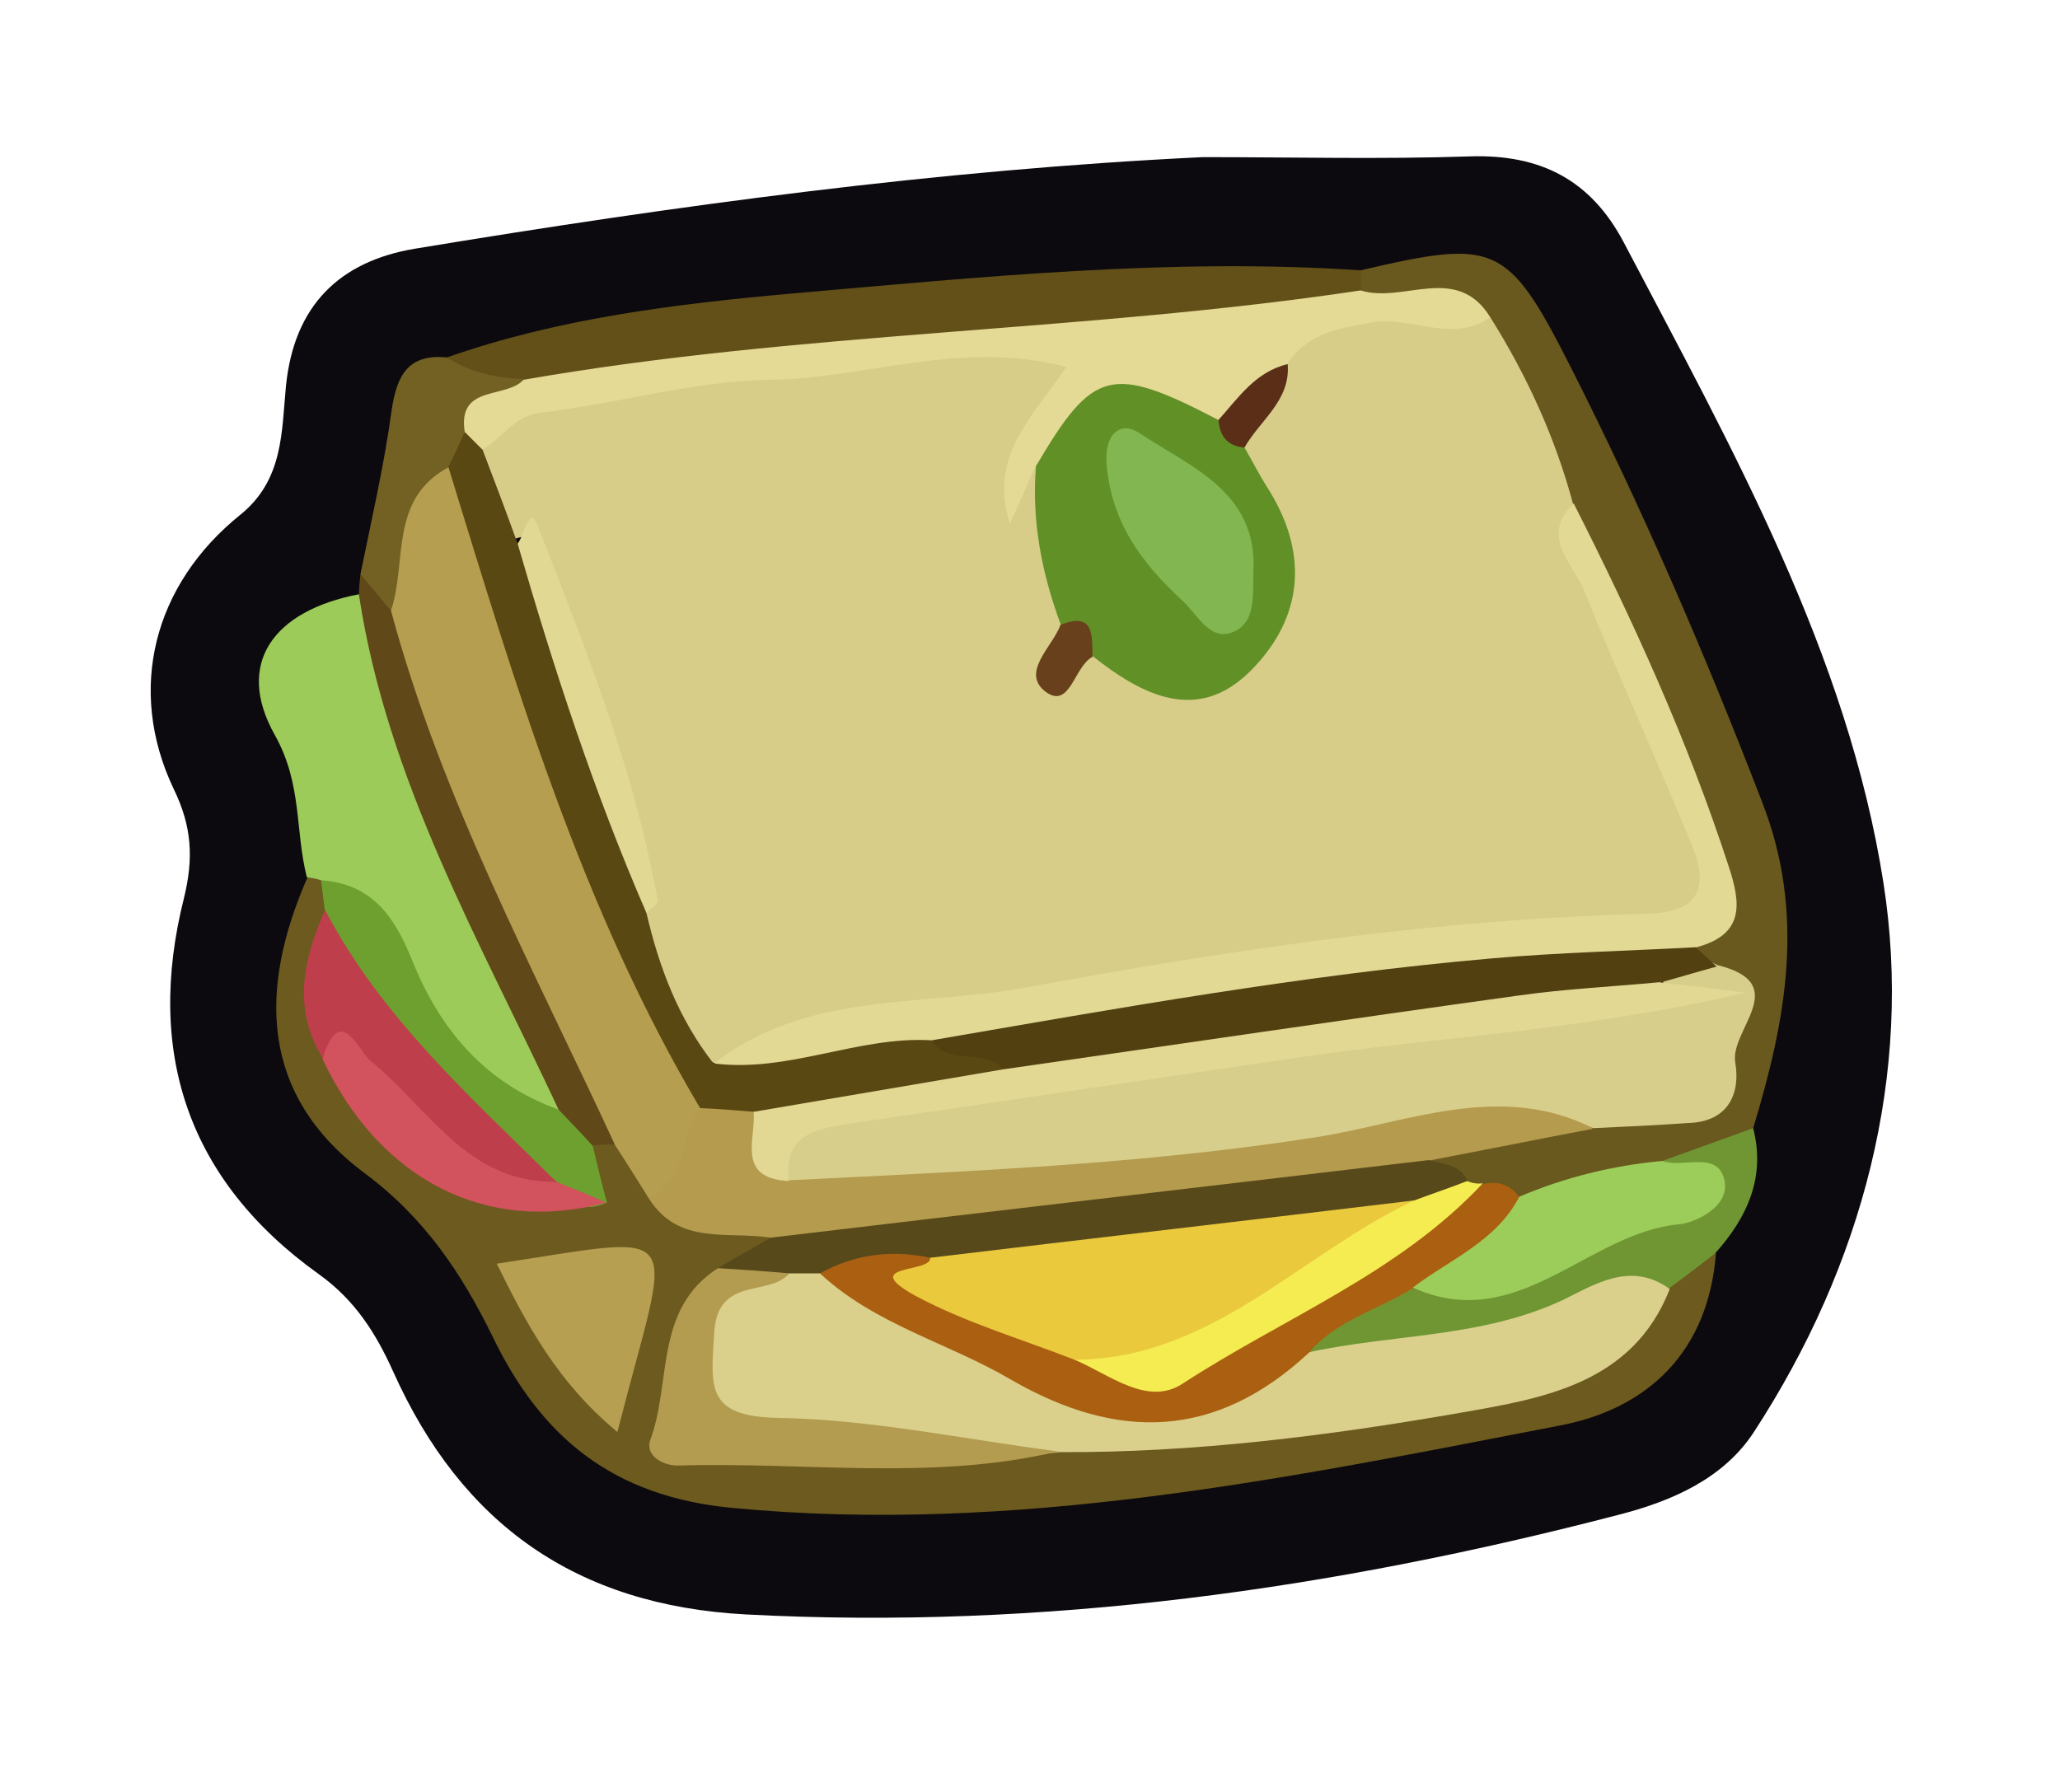 <?xml version="1.0" encoding="utf-8"?>
<!-- Generator: Adobe Illustrator 23.0.2, SVG Export Plug-In . SVG Version: 6.00 Build 0)  -->
<svg version="1.1" id="Camada_1" xmlns="http://www.w3.org/2000/svg" xmlns:xlink="http://www.w3.org/1999/xlink" x="0px" y="0px"
	 viewBox="0 0 27.66 24.06" style="enable-background:new 0 0 27.66 24.06;" xml:space="preserve">
<style type="text/css">
	.st0{fill:#0D0A0F;}
	.st1{fill:#6C5A1F;}
	.st2{fill:#69591E;}
	.st3{fill:#9CCB59;}
	.st4{fill:#625018;}
	.st5{fill:#604818;}
	.st6{fill:#6F9633;}
	.st7{fill:#736124;}
	.st8{fill:#DAD08C;}
	.st9{fill:#B69E50;}
	.st10{fill:#B49B4E;}
	.st11{fill:#58491B;}
	.st12{fill:#B39C50;}
	.st13{fill:#B69F51;}
	.st14{fill:#BF3E4B;}
	.st15{fill:#6DA02F;}
	.st16{fill:#D2525D;}
	.st17{fill:#D7CD89;}
	.st18{fill:#D8CE8B;}
	.st19{fill:#E4D995;}
	.st20{fill:#E2D995;}
	.st21{fill:#534010;}
	.st22{fill:#AA6010;}
	.st23{fill:#9CCC59;}
	.st24{fill:#F5EC51;}
	.st25{fill:#5A4812;}
	.st26{fill:#E2D894;}
	.st27{fill:#EAC93D;}
	.st28{fill:#619026;}
	.st29{fill:#E1D893;}
	.st30{fill:#5B2E18;}
	.st31{fill:#68401B;}
	.st32{fill:#81B650;}
</style>
<g>
	<path class="st0" d="M16.15,2.11c1.2,0,2.4,0.03,3.59-0.01c0.95-0.03,1.62,0.32,2.06,1.15c1.45,2.76,3.01,5.53,3.49,8.61
		c0.4,2.56-0.28,5.13-1.74,7.37c-0.41,0.63-1.11,0.93-1.81,1.11c-3.84,1-7.73,1.55-11.72,1.34c-2.28-0.12-3.82-1.21-4.74-3.26
		c-0.23-0.51-0.51-0.96-1-1.31c-1.76-1.26-2.33-2.98-1.81-5.05c0.13-0.53,0.11-0.96-0.14-1.47C1.7,9.26,2.06,7.85,3.23,6.91
		c0.58-0.47,0.55-1.12,0.61-1.73C3.95,4.1,4.56,3.51,5.57,3.34C9.08,2.76,12.6,2.28,16.15,2.11z"/>
	<path class="st1" d="M23.04,16.83c-0.1,1.31-0.9,2.08-2.08,2.31c-3.67,0.71-7.33,1.47-11.12,1.11c-1.61-0.15-2.57-0.95-3.22-2.29
		C6.2,17.1,5.7,16.35,4.89,15.75c-1.4-1.05-1.42-2.47-0.76-3.97c0.11-0.06,0.22-0.05,0.31,0.05c0.09,0.16,0.12,0.32,0.11,0.5
		c-0.09,0.59-0.26,1.19,0.01,1.78c0.72,1.19,1.65,2.02,3.16,1.84c0.17-0.18,0.06-0.48,0.27-0.64c0.1-0.04,0.2-0.05,0.3-0.03
		c0.32,0.12,0.46,0.43,0.67,0.66c0.38,0.44,1.06,0.24,1.44,0.69c-0.02,0.43-0.45,0.49-0.68,0.73c-0.16,0.13-0.23,0.31-0.29,0.5
		c-0.49,1.44-0.44,1.54,1.11,1.53c1.22-0.01,2.45,0.15,3.67-0.14c1.81-0.16,3.63-0.25,5.41-0.6c0.94-0.18,1.84-0.49,2.47-1.29
		C22.34,17.06,22.58,16.74,23.04,16.83z"/>
	<path class="st2" d="M18.27,3.63c1.8-0.42,1.97-0.37,2.8,1.26c0.97,1.91,1.82,3.88,2.59,5.88c0.59,1.51,0.32,2.93-0.12,4.38
		c-0.24,0.49-0.73,0.52-1.16,0.66c-0.61,0.11-1.18,0.35-1.8,0.42c-0.23,0-0.45-0.07-0.67-0.13c-0.11-0.03-0.22-0.08-0.33-0.13
		c-0.19-0.13-0.44-0.23-0.38-0.54c0.58-0.58,1.39-0.28,2.05-0.56c1.79-0.08,2.02-0.33,1.7-1.76c-0.1-0.14-0.18-0.29-0.19-0.46
		c0.24-0.53,0.18-1.05-0.02-1.59c-0.53-1.44-1.24-2.8-1.81-4.22c-0.29-0.84-0.68-1.63-1.16-2.38c-0.37-0.51-1.06-0.17-1.48-0.54
		C18.2,3.83,18.19,3.73,18.27,3.63z"/>
	<path class="st3" d="M4.31,11.82c-0.06-0.02-0.12-0.03-0.19-0.04c-0.16-0.63-0.06-1.25-0.43-1.91C3.15,8.91,3.67,8.2,4.82,7.98
		c0.95,2.28,1.92,4.54,2.79,6.85c-0.28,0.66-0.67,0.28-0.89,0.02c-0.52-0.63-1.26-1.08-1.52-1.94C5.07,12.45,4.67,12.14,4.31,11.82z
		"/>
	<path class="st4" d="M18.27,3.63c0,0.09,0,0.17,0.01,0.26c-0.09,0.55-0.55,0.49-0.92,0.54c-2.04,0.27-4.1,0.28-6.15,0.46
		c-1.38,0.12-2.72,0.57-4.11,0.5C6.64,5.36,6.19,5.31,6,4.8c1.51-0.53,3.09-0.72,4.65-0.86C13.18,3.72,15.72,3.46,18.27,3.63z"/>
	<path class="st5" d="M7.5,14.9c-1.05-2.25-2.3-4.41-2.68-6.91C4.82,7.89,4.83,7.8,4.84,7.71c0.41-0.07,0.5,0.26,0.66,0.51
		c0.7,1.95,1.46,3.87,2.41,5.71c0.23,0.44,0.59,0.88,0.36,1.44c-0.1,0-0.2,0-0.31,0.01C7.67,15.35,7.59,15.12,7.5,14.9z"/>
	<path class="st6" d="M22.32,15.59c0.41-0.15,0.81-0.29,1.22-0.44c0.17,0.66-0.08,1.2-0.51,1.68c-0.21,0.16-0.41,0.32-0.62,0.47
		c-1.55,0.59-3.12,1.07-4.81,1.05c-0.14-1,0.7-0.96,1.28-1.18c1.28,0.23,2.25-0.66,3.39-0.93C22.7,16.14,22.48,15.83,22.32,15.59z"
		/>
	<path class="st7" d="M5.25,8.2C5.11,8.04,4.98,7.87,4.84,7.71C4.99,6.97,5.16,6.24,5.26,5.5C5.33,5.04,5.48,4.75,6,4.8
		C6.31,5,6.67,5.08,7.03,5.09c0.01,0.43-0.47,0.5-0.61,0.82C6.31,6.09,6.2,6.27,6.08,6.44C5.63,6.95,5.84,7.76,5.25,8.2z"/>
	<path class="st8" d="M17.57,18.16c1.14-0.25,2.33-0.19,3.43-0.71c0.41-0.2,0.9-0.52,1.42-0.14c-0.5,1.28-1.72,1.47-2.8,1.66
		c-1.78,0.31-3.58,0.54-5.4,0.53c-1.43,0.19-2.83-0.08-4.25-0.22c-0.42-0.04-0.78-0.26-0.72-0.77c0.08-0.73,0.21-1.44,1.16-1.52
		c0.18-0.09,0.37-0.12,0.57-0.08c1.04,0.5,2.05,1.06,3.12,1.51c0.94,0.39,1.79,0.64,2.68-0.07C16.99,18.17,17.27,18.08,17.57,18.16z
		"/>
	<path class="st9" d="M5.25,8.2C5.47,7.54,5.22,6.7,6.03,6.27C6.21,6.37,6.35,6.51,6.41,6.7c0.91,2.78,1.91,5.51,3.18,8.15
		c-0.14,0.52-0.09,1.18-0.88,1.24c-0.15-0.24-0.3-0.48-0.45-0.71C7.17,13.02,5.93,10.73,5.25,8.2z"/>
	<path class="st10" d="M8.71,16.09c0.52-0.24,0.41-0.84,0.69-1.21c0.21-0.16,0.44-0.19,0.69-0.07c0.31,0.23,0.35,0.79,0.91,0.71
		c2.83-0.17,5.64-0.41,8.43-0.86c0.67-0.11,1.51-0.45,1.95,0.5c-0.74,0.14-1.48,0.29-2.22,0.43c-0.65,0.57-1.49,0.49-2.25,0.58
		c-1.62,0.19-3.22,0.46-4.83,0.64c-0.6,0.07-1.18,0.12-1.74-0.19C9.77,16.53,9.11,16.73,8.71,16.09z"/>
	<path class="st11" d="M10.35,16.62c2.94-0.35,5.88-0.69,8.82-1.04c0.2,0.05,0.43,0.05,0.54,0.28c-0.14,0.39-0.47,0.49-0.82,0.55
		c-2.09,0.25-4.16,0.71-6.28,0.76c-0.53-0.04-1.06,0.07-1.59-0.07c-0.14,0-0.28,0-0.42,0c-0.33,0.1-0.66,0.2-0.96-0.07
		C9.87,16.89,10.11,16.76,10.35,16.62z"/>
	<path class="st12" d="M9.64,17.03c0.32,0.02,0.64,0.04,0.96,0.07c-0.28,0.32-0.96,0.03-1.01,0.79c-0.04,0.72-0.13,1.13,0.85,1.15
		c1.26,0.02,2.51,0.29,3.77,0.45c-1.68,0.4-3.39,0.14-5.09,0.19c-0.21,0.01-0.46-0.13-0.39-0.34C9.02,18.57,8.78,17.58,9.64,17.03z"
		/>
	<path class="st13" d="M8.29,19.23c-0.81-0.67-1.22-1.45-1.62-2.26C9.3,16.57,9.01,16.4,8.29,19.23z"/>
	<path class="st14" d="M4.34,14.22c-0.42-0.67-0.27-1.34,0.03-2.01c0.27-0.05,0.54,0.06,0.61,0.26c0.43,1.38,1.67,2.1,2.53,3.12
		c0.05,0.06,0.04,0.15,0.03,0.23c-0.74,0.51-1.23-0.06-1.75-0.43C5.27,15.04,4.99,14.4,4.34,14.22z"/>
	<path class="st15" d="M7.47,15.87c-1.14-1.13-2.35-2.2-3.11-3.66c-0.02-0.13-0.03-0.26-0.05-0.39C5,11.87,5.3,12.31,5.54,12.91
		c0.37,0.92,0.98,1.64,1.96,1.99c0.15,0.16,0.31,0.32,0.46,0.49c0.06,0.25,0.12,0.51,0.19,0.76C7.83,16.29,7.61,16.18,7.47,15.87z"
		/>
	<path class="st16" d="M7.47,15.87c0.22,0.09,0.45,0.18,0.67,0.28c-1.61,0.43-3.04-0.3-3.81-1.93c0.24-0.78,0.49-0.09,0.65,0.03
		C5.76,14.88,6.27,15.89,7.47,15.87z"/>
	<path class="st17" d="M20.01,4.26c0.49,0.78,0.87,1.61,1.11,2.5c0.12,1.06,0.77,1.91,1.11,2.88c0.09,0.26,0.25,0.5,0.35,0.76
		c0.76,1.9,0.62,2.04-1.38,2.22c-3.85,0.34-7.67,0.89-11.46,1.7c-1.01-0.25-0.9-1.24-1.26-1.92c0.12-1.2-0.55-2.2-0.83-3.29
		C7.52,8.6,7.33,8.12,7.18,7.63C7.14,7.48,7.3,7.05,6.83,7.27C6.43,6.92,6.26,6.49,6.4,5.96C6.55,5.6,6.83,5.41,7.21,5.35
		c1.94-0.32,3.9-0.54,5.86-0.74c0.44-0.05,1.07-0.22,1.31,0.28c0.24,0.49-0.29,0.83-0.56,1.21c-0.3,0.42,0.24-0.05,0.18,0.16
		c0.37,0.58,0.34,1.25,0.44,1.89c0.03,0.26-0.29,0.73,0.37,0.62c0.6,0.09,1.25,0.6,1.79-0.03c0.56-0.64,0.5-1.39,0.13-2.13
		c-0.09-0.18-0.12-0.38-0.11-0.58c0.08-0.49,0.3-0.92,0.53-1.35C18.03,3.98,19.01,4.04,20.01,4.26z"/>
	<path class="st18" d="M21.39,15.15c-1.25-0.63-2.5-0.07-3.71,0.12c-2.36,0.37-4.72,0.46-7.09,0.58c-0.43-0.85,0.26-0.96,0.77-1.09
		c1.32-0.32,2.67-0.45,4.01-0.62c2.25-0.28,4.48-0.71,6.75-0.77c0.24-0.01,0.23-0.14,0.19-0.31c0.22-0.31,0.48-0.24,0.75-0.1
		c1.02,0.25,0.16,0.87,0.24,1.31c0.07,0.41-0.09,0.79-0.62,0.81C22.25,15.11,21.82,15.13,21.39,15.15z"/>
	<path class="st19" d="M20.01,4.26c-0.51,0.36-1.06-0.02-1.59,0.07c-0.44,0.08-0.86,0.14-1.13,0.55c-0.3,0.32-0.46,0.78-0.97,0.85
		c-0.92-0.37-1.71-0.14-2.41,0.52c-0.11,0.24-0.21,0.48-0.35,0.78c-0.29-0.89,0.29-1.42,0.76-2.1c-1.4-0.38-2.7,0.16-4,0.17
		C9.3,5.12,8.29,5.42,7.27,5.54C6.9,5.58,6.75,5.88,6.49,6.03C6.28,6.08,6.19,6.02,6.24,5.8c-0.1-0.64,0.55-0.44,0.79-0.7
		c3.72-0.65,7.51-0.64,11.24-1.2C18.84,4.08,19.56,3.53,20.01,4.26z"/>
	<path class="st20" d="M9.59,14.28c1.24-0.97,2.78-0.76,4.19-1.02c2.76-0.51,5.54-0.92,8.35-0.99c0.72-0.02,0.81-0.39,0.58-0.94
		c-0.47-1.14-0.98-2.26-1.44-3.4c-0.15-0.37-0.6-0.72-0.14-1.17c0.8,1.58,1.53,3.18,2.08,4.87c0.17,0.51,0.21,0.92-0.43,1.09
		c-0.84,0.59-1.84,0.34-2.76,0.45c-2.46,0.31-4.91,0.72-7.36,1.11c-0.64-0.02-1.25,0.13-1.88,0.19
		C10.38,14.51,9.92,14.74,9.59,14.28z"/>
	<path class="st21" d="M12.51,13.97c2.5-0.43,4.99-0.88,7.52-1.1c0.91-0.08,1.83-0.1,2.74-0.15c0.09,0.09,0.19,0.17,0.28,0.26
		c-0.26,0.07-0.52,0.15-0.78,0.22c-0.63,0.54-1.46,0.36-2.16,0.43c-2.17,0.24-4.31,0.67-6.48,0.92
		C13.25,14.38,12.63,14.67,12.51,13.97z"/>
	<path class="st22" d="M11.01,17.1c0.47-0.26,0.96-0.32,1.48-0.21c0.02,0.16-0.29,0.37,0.16,0.46c0.64,0.13,1.23,0.47,1.85,0.68
		c0.8,0.41,1.5,0.3,2.22-0.25c0.98-0.75,2.14-1.23,3.19-1.88c0.2-0.04,0.37,0,0.49,0.18c-0.05,0.91-0.68,1.14-1.43,1.22
		c-0.47,0.29-1.03,0.43-1.4,0.87c-1.24,1.15-2.55,1.19-3.99,0.36C12.73,18.03,11.75,17.79,11.01,17.1z"/>
	<path class="st23" d="M18.97,17.29c0.5-0.38,1.12-0.62,1.43-1.22c0.61-0.26,1.26-0.42,1.92-0.48c0.28,0.1,0.73-0.14,0.83,0.24
		c0.1,0.37-0.39,0.59-0.6,0.61C21.32,16.55,20.38,17.93,18.97,17.29z"/>
	<path class="st24" d="M19.91,15.89c-1.13,1.21-2.68,1.81-4.03,2.69c-0.47,0.31-0.98-0.12-1.45-0.32c-0.03-0.08-0.03-0.21,0.02-0.22
		c1.71-0.18,2.88-1.62,4.54-1.92c0.24-0.09,0.48-0.17,0.71-0.26C19.77,15.89,19.84,15.9,19.91,15.89z"/>
	<path class="st25" d="M12.51,13.97c0.22,0.36,0.71,0.09,0.96,0.39c-1.06,0.5-2.18,0.67-3.35,0.57c-0.24-0.02-0.48-0.04-0.72-0.05
		c-1.59-2.68-2.47-5.65-3.38-8.61C6.1,6.11,6.17,5.96,6.24,5.8c0.08,0.08,0.16,0.16,0.24,0.24C6.64,6.46,6.8,6.88,6.95,7.3
		c0.83,1.56,1.3,3.26,1.73,4.96c0.17,0.73,0.43,1.42,0.9,2.02C10.59,14.41,11.52,13.91,12.51,13.97z"/>
	<path class="st26" d="M10.12,14.93c1.12-0.19,2.23-0.38,3.35-0.57c2.3-0.33,4.6-0.67,6.91-0.99c0.63-0.09,1.27-0.12,1.9-0.18
		c0.27,0.03,0.54,0.06,1.16,0.14c-2.19,0.51-4.08,0.59-5.94,0.86c-2.03,0.3-4.06,0.6-6.1,0.9c-0.46,0.07-0.88,0.15-0.81,0.77
		C9.88,15.82,10.15,15.3,10.12,14.93z"/>
	<path class="st27" d="M18.99,16.12c-1.52,0.71-2.71,2.13-4.56,2.14c-0.72-0.28-1.47-0.5-2.14-0.86c-0.78-0.43,0.22-0.3,0.2-0.51
		C14.66,16.63,16.83,16.38,18.99,16.12z"/>
	<path class="st28" d="M13.91,6.26c0.77-1.31,1.01-1.37,2.45-0.62c0.16,0.08,0.29,0.2,0.35,0.37c0.1,0.17,0.19,0.35,0.29,0.51
		c0.58,0.89,0.51,1.77-0.21,2.49c-0.71,0.71-1.45,0.33-2.12-0.2c-0.18-0.1-0.29-0.28-0.43-0.43C13.99,7.7,13.85,7,13.91,6.26z"/>
	<path class="st29" d="M8.68,12.26C7.98,10.65,7.44,8.99,6.95,7.3C7.04,7.2,7.1,6.76,7.22,7.06c0.64,1.64,1.3,3.28,1.61,5.03
		C8.84,12.14,8.73,12.21,8.68,12.26z"/>
	<path class="st30" d="M16.71,6.01c-0.23-0.02-0.33-0.15-0.35-0.37c0.27-0.3,0.5-0.65,0.93-0.75C17.33,5.38,16.92,5.64,16.71,6.01z"
		/>
	<path class="st31" d="M14.24,8.39c0.46-0.18,0.42,0.15,0.43,0.43c-0.25,0.13-0.3,0.71-0.63,0.47C13.7,9.03,14.13,8.69,14.24,8.39z"
		/>
	<path class="st32" d="M16.83,7.68C16.82,8,16.87,8.39,16.52,8.5c-0.29,0.09-0.45-0.26-0.65-0.44c-0.53-0.49-0.94-1.03-1.01-1.81
		c-0.04-0.42,0.18-0.6,0.43-0.44C15.98,6.27,16.89,6.6,16.83,7.68z"/>
</g>
</svg>

